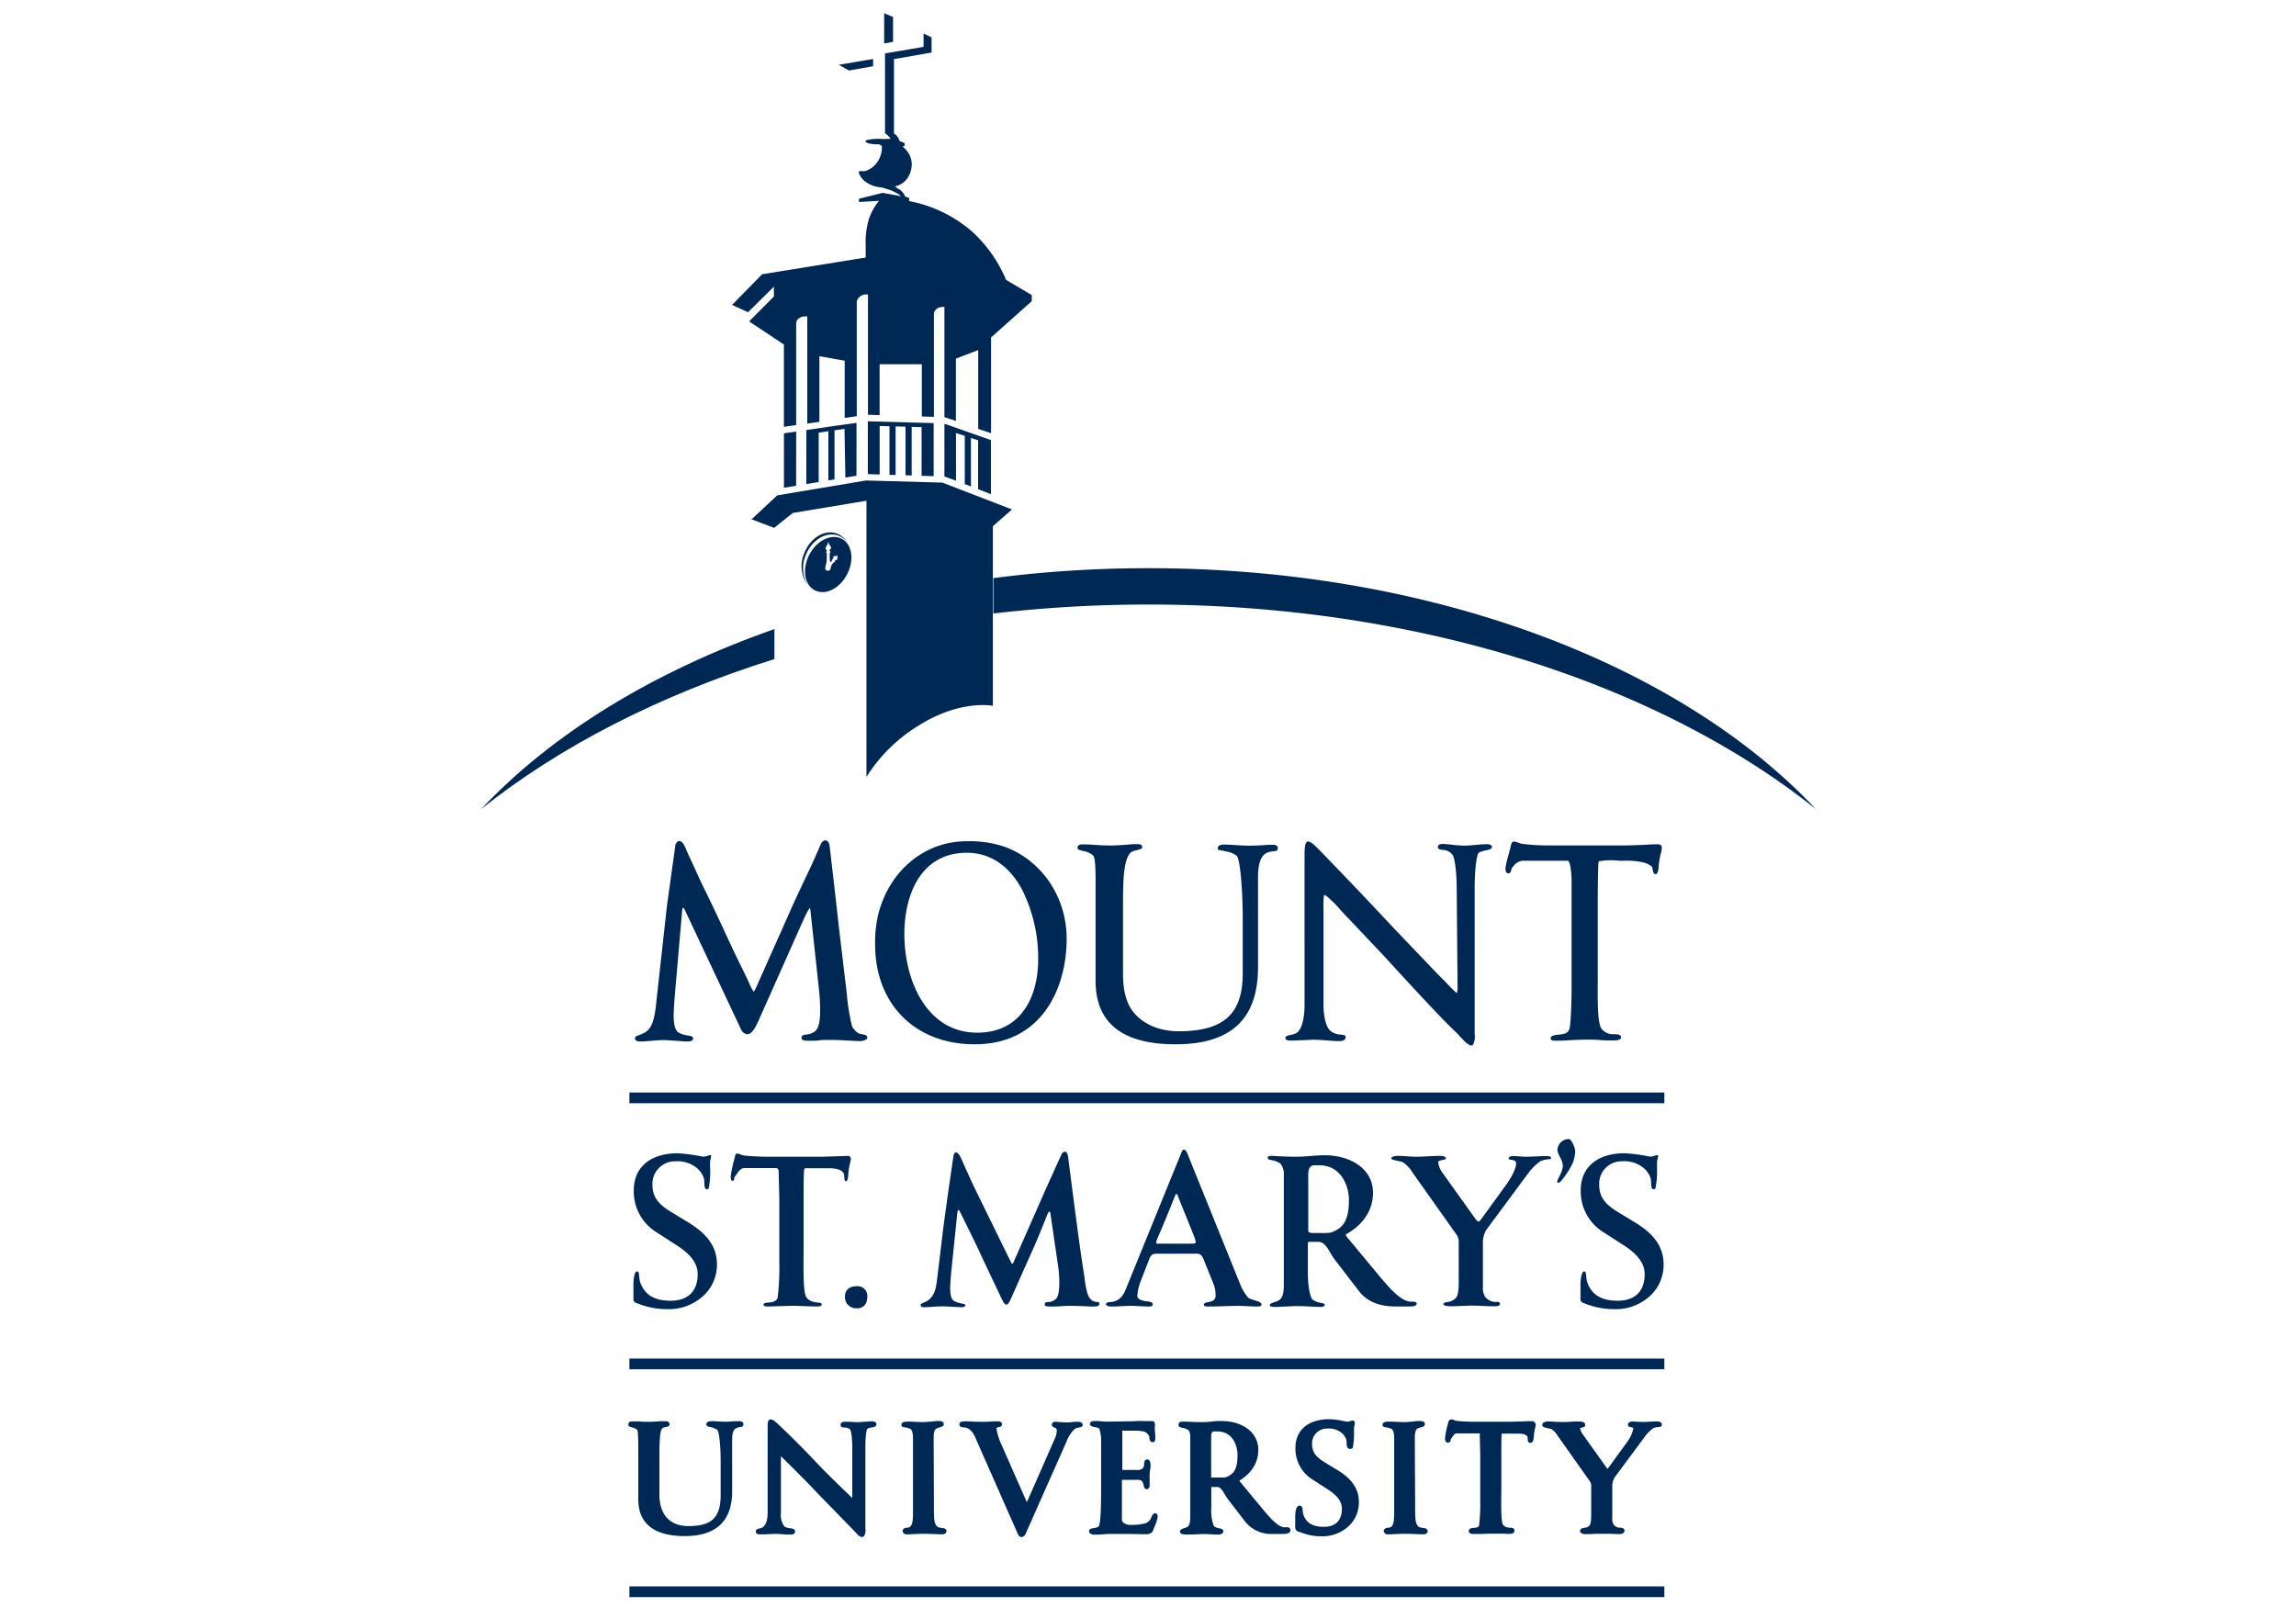 <svg id="Layer_1" data-name="Layer 1" xmlns="http://www.w3.org/2000/svg" width="5em" height="3.5em" viewBox="0 0 317 375">
  <defs>
    <style>
      .cls-1 {
        fill: #002855;
      }
    </style>
  </defs>
  <title>Artboard 1</title>
  <path class="cls-1" d="M80.61,240.79a3.75,3.75,0,0,1-1.76.61c-.53.06-1.19.13-1.19.76s.59.7,1.66.7,1.82,0,2.54-.1,1.36-.09,2.33-.09c1.85,0,3.22.09,4.31.16.81,0,1.52.09,2.22.09h.1a3.15,3.15,0,0,0,2-.4.56.56,0,0,0,.18-.42c0-.52-.55-.63-1.09-.73a4.25,4.25,0,0,1-1-.27,4.06,4.06,0,0,1-1.48-1.67,47.59,47.59,0,0,1-1.2-7.48l-1.92-16.14c-.43-4.07-1.57-14-2.11-18.45-.08-.66-.38-1.12-.8-1.23a.79.79,0,0,0-.79.25h0c-.19.07-.29.29-.41.54l-.06.11c-.15.31-.29.65-.44,1s-.32.78-.52,1.18c-1,2.36-2.16,4.72-3.23,7-.72,1.53-1.44,3.06-2.15,4.61L67,230.59a4.87,4.87,0,0,1-.49.83,6.91,6.91,0,0,1-.85-1.53s-1.54-3.35-2.24-4.68c-1.39-2.81-2.73-5.69-4-8.47-1.52-3.26-3.09-6.63-4.74-9.91-.36-.76-1-2.13-1.66-3.59s-1.3-2.84-1.8-3.89c-.32-.77-.83-1.93-.84-1.94-.13-.27-.62-1.16-1.23-1.16a.74.74,0,0,0-.65.45c-.32.22-.32.85-.32.85l-1.9,13.65-2.56,23.12v.17c-.25,2-.58,4.7-2,6a3.37,3.37,0,0,1-.94.61l-.46.23-.52.2c-.5.17-1,.33-1,.74,0,.76.89.76,1.47.76s1.34-.07,2.19-.14,2.08-.18,2.93-.18,2,.09,3.13.17,1.87.15,2.45.15c.34,0,1.4,0,1.4-.7a.59.59,0,0,0-.35-.49,4.7,4.7,0,0,0-1-.23,5,5,0,0,1-2.1-.71c-.71-.43-1.1-1.81-1.1-3.89,0-1.09.13-2.86.25-4.43l1.74-20.19a2.11,2.11,0,0,1,.14-.62l.15.2.07-.07a4.21,4.21,0,0,1,.44.82l13,27.63a1.88,1.88,0,0,0,1.38,1c.88,0,1.68-1,2.66-3.23l10.24-23c.05-.09.13-.27.22-.49,1-2.18,1.37-2.67,1.5-2.71a1,1,0,0,1,.12.49l2,18.45A45.6,45.6,0,0,1,82,235.7C82,237.57,81.87,240.07,80.61,240.79Z"/>
  <path class="cls-1" d="M118.07,243.69c15.83,0,21.45-13.28,21.45-24.65,0-9.75-5.88-18.39-14.64-21.5a25.5,25.5,0,0,0-8.73-1.23c-9.79,0-18.07,6.9-20.61,17.16a28.12,28.12,0,0,0-.71,6.92C94.83,234.33,104.17,243.69,118.07,243.69ZM116.22,199c6.73,0,10.65,4.52,12.75,8.31a35.52,35.52,0,0,1,3.9,16.67c0,8.24-3.73,17-14.22,17-11.66,0-17-11.95-17-23.06C101.67,208.78,105.49,199,116.22,199Z"/>
  <path class="cls-1" d="M186.9,198.79h0a8.3,8.3,0,0,1,.89-.14c.53-.06,1-.12,1-.74a.69.69,0,0,0-.2-.51,1.6,1.6,0,0,0-1.13-.26h-.14a15.7,15.7,0,0,0-1.83.08c-1,.05-2.09.12-3.3.12s-2.52-.09-3.67-.16c-.89-.05-1.65-.1-2.22-.1-1.26,0-1.53.48-1.53.89s.55.44.65.44l.26.05a7.31,7.31,0,0,1,.91.21,5.69,5.69,0,0,1,2.58,1c.88.64,1.43,8.78,1.43,14.34V227.2c0,9.43-4.47,13.45-14.93,13.45-4.89,0-9-1.94-11.18-5.32-1.23-2-1.82-4.63-1.82-8.13V210.8c0-5.82.17-11.13,2.22-12.13a6.51,6.51,0,0,1,.87-.25c.84-.21,1.39-.35,1.39-.75,0-.69-.82-.69-1.21-.69a15.4,15.4,0,0,0-2.11.11c-1.17.09-2.62.21-4.23.21-1.27,0-2.52-.08-3.61-.15s-1.86-.11-2.67-.11c-.51,0-1.27,0-1.27.89,0,.28.31.37.84.52l.38.11a4.7,4.7,0,0,1,2.44,1.09c.56.56.56,4.26.56,6V228.9c0,9.82,6.27,14.79,18.63,14.79,13,0,19.27-5.9,19.27-18.05V206.29C184.15,203.21,184.08,199.38,186.9,198.79Z"/>
  <path class="cls-1" d="M237.31,198.45c.81-.18,1.44-.32,1.44-.8a.53.53,0,0,0-.17-.4,1.82,1.82,0,0,0-1.26-.24h-.17c-.53,0-1.28.06-2.08.14s-2,.18-2.91.18a27.66,27.66,0,0,1-2.81-.22,19.74,19.74,0,0,0-2-.17c-.43,0-1.21,0-1.21.76,0,.45.58.54,1,.62h.12a3,3,0,0,1,2.27,1.12c.63.84,1,4.71,1,7.92l.2,23.05v.19a3.36,3.36,0,0,1-.19,1.13l-.14-.14v.07l-.16-.16a4.18,4.18,0,0,0-.39-.37c-.68-.67-1.42-1.44-2.22-2.28-1-1-2-2-3.09-3.16-1.34-1.42-2.75-2.88-4.17-4.36-2-2.1-4.11-4.28-6.08-6.4-6.84-7.34-15.41-16.18-15.5-16.27l-.29-.29c-1.05-1.07-2-2-2.64-2-.83,0-.83,1.58-.83,4V234.5c0,2.49-.46,5.49-1.75,6.46a4.06,4.06,0,0,1-1.53.54c-.62.13-1.2.25-1.2.75s.77.57,1.27.57,1.28,0,2.2-.08c1.09,0,2.33-.11,3.25-.11s1.94.08,3,.16,2,.16,2.71.16c.49,0,1.65,0,1.65-1,0-.39-.54-.45-1.31-.54h-.18a4.1,4.1,0,0,1-2-.79c-1.17-.89-1.69-3.66-1.69-6V212.3a26.66,26.66,0,0,1,.07-3.14,1.07,1.07,0,0,1,.08-.3c.22,0,.66.25,1.51,1.1a15.37,15.37,0,0,1,1.92,1.95c.65.73,1.39,1.56,2.21,2.37,1.19,1.27,2.44,2.59,3.66,3.87,1.87,2,3.64,3.83,4.92,5.22S227.06,237.92,230.5,241c.16.16.33.35.51.55,1.24,1.37,2.24,2.41,2.94,2.41a.52.52,0,0,0,.39-.17,4.22,4.22,0,0,0,.38-2.53V207c0-3.54.39-7.62,1-8.05A5.72,5.72,0,0,1,237.31,198.45Z"/>
  <path class="cls-1" d="M263.44,228.26V210.2c0-3.84.07-6.91.13-8.5.06-.79.06-.79.84-.79h.09l.07-.06a17,17,0,0,1,3.87,0h1a18.18,18.18,0,0,1,4.79.44,4.2,4.2,0,0,1,1.87,1,2.36,2.36,0,0,1,.15.59c.1.52.2,1.11.68,1.11.3,0,.5-.31.63-1a9.85,9.85,0,0,0,.12-1.05,10.2,10.2,0,0,1,.2-1.44h0a11,11,0,0,1,.27-1.32,5.71,5.71,0,0,0,.24-1.28.79.79,0,0,0-.68-.88h-.08c-.52,0-1.58,0-2.81.1-1.64.07-3.68.16-5,.16H251.73a45.93,45.93,0,0,1-6-.38,4.49,4.49,0,0,1-.85-.26,2.66,2.66,0,0,0-1-.26c-.51,0-.64.57-.76,1.18-.06.24-.11.49-.19.74s-.17.66-.29,1.1a21.53,21.53,0,0,0-.74,3.19c0,.33,0,1.21.7,1.21.48,0,.57-.42.64-.73a1.28,1.28,0,0,1,.24-.63c.08-.07.16-.17.26-.28a3,3,0,0,1,2.25-1.31h10.38c.25,0,.28.07.36.32a1.36,1.36,0,0,0,.2.4,21.09,21.09,0,0,1,.4,4.54v24.08c0,3.42-.15,8.76-.5,9.91s-1.55,1.24-2.68,1.36H254c-.59.08-1.56.22-1.56.82s.76.57,1.21.57c.64,0,1.75,0,2.93-.1,1.44-.07,3.09-.15,4.24-.15.77,0,1.94,0,3.06.09s2.23.1,3,.1,2,0,2-.76c0-.29-.26-.52-.73-.64a14.71,14.71,0,0,0-1.6-.06,3.54,3.54,0,0,1-2.26-1.3c-.91-1.34-.88-6.52-.86-10.3Z"/>
  <path class="cls-1" d="M39.33,333.65c.07.13.24.79.24,4.18v12c0,5.72,3.67,8.62,10.9,8.62s11-3.51,11-10.43V337c0-1.61-.06-3.29.94-3.72a4.24,4.24,0,0,1,1-.3.62.62,0,0,0,.69-.62.67.67,0,0,0-.2-.5,1.22,1.22,0,0,0-.93-.21h-.73c-.54,0-1.35.11-2.28.11s-1.9-.06-2.57-.11h-.75c-.32,0-1.18,0-1.18.73,0,.42.43.52.87.62a4.29,4.29,0,0,1,1.7.69c.36.35.76,3.42.76,7.26v7.92c0,5.22-2.09,7.25-7.47,7.25-6.15,0-6.82-5.07-6.82-7.25v-9.18c0-5.6.38-6.24.89-6.54A2.84,2.84,0,0,1,46,333c.43-.1.87-.2.87-.62,0-.74-.77-.74-1.1-.74h-.62c-.63,0-1.68.14-3,.14-.9,0-1.75,0-2.49-.09-.56,0-1,0-1.41,0s-1,0-1,.81c0,.35.33.44.82.58A3.47,3.47,0,0,1,39.33,333.65Z"/>
  <path class="cls-1" d="M89.62,349.69c-1-1-5.22-4.94-8.27-8.18-4.91-5.22-8.8-8.84-8.83-8.86-1.41-1.41-1.82-1.41-2-1.41-.74,0-.77.56-.77,2.32V353c0,1.69-.36,2.79-1.09,3.36a1.89,1.89,0,0,1-.85.32c-.32.07-.81.18-.81.66,0,.7.57.7.92.7l1,0c.76,0,1.79-.09,2.36-.09a19.44,19.44,0,0,1,2.07.08,11.61,11.61,0,0,0,1.51.06c.57,0,1.28,0,1.28-.77,0-.54-.57-.62-1.13-.7a3,3,0,0,1-1.32-.39,4.32,4.32,0,0,1-.84-3.07V339.85h0a1.53,1.53,0,0,1,.37.34c.06,0,5.79,5.72,7.07,7.1s9.19,9.47,9.52,9.81l.41.44c.63.67,1,1.12,1.56,1.12a.65.65,0,0,0,.47-.2,2.64,2.64,0,0,0,.31-1.75v-19.1c0-2.71.28-4,.46-4.21a2.75,2.75,0,0,1,1-.29c.5-.08,1.12-.17,1.12-.75a.6.6,0,0,0-.18-.44,1.47,1.47,0,0,0-1.1-.23h-.1a6.24,6.24,0,0,0-1,.07c-.63,0-1.41.11-2,.11s-1.37-.06-2-.1h-.85c-.31,0-1.13,0-1.13.7s.6.62,1,.66a1.58,1.58,0,0,1,1.21.46c.25.35.51,1.8.51,4.26V349.6Z"/>
  <path class="cls-1" d="M108.49,335.7c0-.59,0-2,.61-2.32a4.1,4.1,0,0,1,.81-.3c.46-.13.93-.27.93-.71s-.16-.77-1.25-.77a8.39,8.39,0,0,0-1.38.1c-.79.07-1.68.15-2.2.15s-2.07-.07-3-.11h-.88c-.25,0-1.17.11-1.17.7s.51.59,1,.68a3.66,3.66,0,0,1,1.12.34c.36.18.59,1,.59,2.16V353c0,1.83-.15,2.68-.55,3.15a1.08,1.08,0,0,1-.88.35c-.52,0-1,.36-1,.73a.88.88,0,0,0,1,.81h.47c.58,0,1.64-.12,3.4-.12,1.2,0,2.76.07,3.69.11h.76c.53,0,.92-.31.92-.74s-.33-.64-.79-.69l-.41-.07a2.51,2.51,0,0,1-.8-.19c-.91-.66-.94-1.61-.93-5.54Z"/>
  <path class="cls-1" d="M123.67,333c.27,0,.78-.15.78-.67,0-.3-.19-.66-1.1-.66a14.3,14.3,0,0,0-1.69.07,33.11,33.11,0,0,1-3.73,0c-.68,0-1.37-.07-2.06-.07-.34,0-1.39,0-1.39.7s.71.68,1.17.75h.24c1.32.31,2,1.51,2.53,2.82L128.15,358c.1.21.34.68.84.68a1.11,1.11,0,0,0,.92-.69l9.55-21.52a7.8,7.8,0,0,1,1.93-3,1.92,1.92,0,0,1,1-.36,1.58,1.58,0,0,0,.6-.16l.09-.07a.52.52,0,0,0,.18-.37c0-.18-.08-.74-1.17-.74-.45,0-.89,0-1.32.09a12.84,12.84,0,0,1-2.48,0c-.43,0-.87-.07-1.36-.08a.91.91,0,0,0-.66.19.69.69,0,0,0-.19.52c0,.42.39.57.62.66a.67.67,0,0,1,.53.64,5.42,5.42,0,0,1-.4,1.76l-6.53,14.84-.07.12-.12-.24-6-13.6a13.81,13.81,0,0,1-.94-3.14C123.15,333.19,123.22,333.13,123.67,333Z"/>
  <path class="cls-1" d="M147.09,356c-.15.39-.63.49-1.24.59s-1.1.17-1.1.74a.65.65,0,0,0,.2.46,1.82,1.82,0,0,0,1.28.31,17.42,17.42,0,0,0,1.91-.07,15.22,15.22,0,0,1,1.76-.07H154c1.33,0,2.66.06,4.11.06a2.1,2.1,0,0,0,1.31-.44,2.36,2.36,0,0,0,.37-.75c.06-.17.13-.36.22-.57a8.3,8.3,0,0,0,.75-2.31c0-.73-.39-.84-.63-.84-.49,0-.84.88-.94,1.2a2.34,2.34,0,0,1-1.21,1.13,11,11,0,0,1-3.16.38,2.67,2.67,0,0,1-2.1-.55c-.3-.28-.31-.55-.31-1.14v-8.8h3.37a2.24,2.24,0,0,1,1.2.18,1.87,1.87,0,0,1,.5,1.1c.08.37.19.89.74.89a.6.6,0,0,0,.44-.19,1.28,1.28,0,0,0,.22-1V344a5.63,5.63,0,0,1,.1-.9,5.58,5.58,0,0,0,.12-1c0-.38,0-1.53-.78-1.53s-.73,1.09-.73,1.09v.15a1.58,1.58,0,0,1-.42.94,2.51,2.51,0,0,1-1.49.27h-3.17v-9.16a1.73,1.73,0,0,1,.45,0h2.45a9.31,9.31,0,0,1,2.17.21,2,2,0,0,1,1.25,1.23,2.07,2.07,0,0,1,0,.23c0,.34.14,1,.77,1s.6-.65.6-1a10.17,10.17,0,0,0-.06-1.31,8.85,8.85,0,0,1-.05-1.26,1,1,0,0,1,0-.16,1.25,1.25,0,0,0-.15-1,.64.64,0,0,0-.46-.19h-1.94a15,15,0,0,0-1.69,0l-1.35.06c-1.81,0-3.65.07-5.46.07a9.85,9.85,0,0,1-1.43-.07,10.55,10.55,0,0,0-1.49-.07c-.78,0-1.17.23-1.17.7s.58.62,1.14.73a2.76,2.76,0,0,1,1,.29,7.37,7.37,0,0,1,.47,2.81v12.25C147.54,354,147.26,355.54,147.09,356Z"/>
  <path class="cls-1" d="M184.24,338.33c0-4-3.56-6.73-8.66-6.73a14,14,0,0,0-2.21.12,18.08,18.08,0,0,1-2.63.13c-1.33,0-2.63-.07-3.41-.11h-.71c-.27,0-1,0-1,.77,0,.49.49.59.92.68a3.45,3.45,0,0,1,1.43.56,2.7,2.7,0,0,1,.39,1.51v18.61c0,1.27-.13,2.18-.76,2.49a4.93,4.93,0,0,1-.64.24c-.51.17-1,.33-1,.78,0,.7,1.06.7,1.46.7h1.07c.84,0,2-.1,2.61-.1s1.84,0,2.72.1h1.12c1,0,1.13-.54,1.13-.77,0-.48-.53-.59-1-.69a2.78,2.78,0,0,1-.59-.15l-.21-.1c-.25-.13-.37-.19-.47-.42a10.45,10.45,0,0,1-.53-4.17V347h1.32c.76,0,1.16.6,1.75,1.59a12.21,12.21,0,0,0,.73,1.15l4.2,5.46a7.76,7.76,0,0,0,6.44,2.75H190c.43,0,1.72,0,1.72-.85s-.79-.71-1.21-.71a2.12,2.12,0,0,1-.37,0c-1.55-.27-3.35-2.42-4.94-4.31l-5.31-6.43-.09-.12h0C183.47,343.29,184.24,340.38,184.24,338.33ZM177,344.59l-.15.06c-.12.06-.3.14-1.33.14h-2.28v-9.55c0-.8.21-1.21.63-1.21h.87c3.19,0,4.65,2.88,4.65,5.55C179.4,343.21,178.22,344,177,344.59Z"/>
  <path class="cls-1" d="M199.53,356.29c-3.21,0-4.21-1.42-4.71-2.66a3.67,3.67,0,0,1-.23-1.14c-.05-.51-.11-1.15-.74-1.15-1,0-1,2.28-1,2.54v2.35a1.11,1.11,0,0,0,.87,1.23l.72.23a12,12,0,0,0,4.53.8,8.89,8.89,0,0,0,5.5-1.67,7.51,7.51,0,0,0,3.23-6.37c0-3.9-2.87-6.1-5-7.41l-2.92-1.77c-2.25-1.38-3-2.48-3-4.38a3.46,3.46,0,0,1,3.39-3.53h.18a4.69,4.69,0,0,1,3.42,1.08,3.65,3.65,0,0,1,1,1.51,3.19,3.19,0,0,1,.07.69c0,.58.05,1.46.79,1.46s.7-.49.75-.82v-.08a15.83,15.83,0,0,0,.19-2.12v-1.94a2.8,2.8,0,0,1,.09-.46,1.32,1.32,0,0,0,0-1l-.19-.18h-.18a1.6,1.6,0,0,0-.62.13,1.72,1.72,0,0,1-.68.12,7.06,7.06,0,0,1-.84-.14,17,17,0,0,0-3.39-.43c-4.85,0-7.86,2.55-7.86,6.66a8.46,8.46,0,0,0,3.75,7.26l3.86,2.49c2.21,1.44,3.23,2.86,3.23,4.46C203.74,354.8,202.25,356.29,199.53,356.29Z"/>
  <path class="cls-1" d="M220.75,335.7c0-.59,0-2,.61-2.32a4,4,0,0,1,.82-.3c.45-.13.92-.27.92-.71s-.16-.77-1.24-.77a8.5,8.5,0,0,0-1.39.1c-.78.07-1.67.15-2.19.15s-2.07-.07-3-.11h-.88c-.24,0-1.17.11-1.17.7s.52.59,1,.68a3.69,3.69,0,0,1,1.11.34c.36.18.6,1,.6,2.16V353c0,1.83-.15,2.68-.56,3.15a1.07,1.07,0,0,1-.88.35c-.51,0-1,.36-1,.73a.89.89,0,0,0,1,.81H215c.57,0,1.63-.12,3.39-.12,1.2,0,2.76.07,3.7.11h.75c.53,0,.92-.31.92-.74a.78.78,0,0,0-.78-.69l-.41-.07a2.52,2.52,0,0,1-.81-.19c-.91-.66-.94-1.61-.93-5.54Z"/>
  <path class="cls-1" d="M240.94,347.84V341c0-3.14,0-5.55.07-6.3v-.16h3.8c1.68,0,2,.43,2.21.66a1.64,1.64,0,0,1,.07.49c0,.4,0,1,.65,1s.73-.83.8-1.72a5.27,5.27,0,0,1,.11-.93h0c.06-.33.14-.66.2-.91a2.63,2.63,0,0,0,.1-.49.88.88,0,0,0-.75-1h-.49c-1,0-3.51.13-4.56.13h-8.93c-1.06,0-3-.11-3.74-.21a1.81,1.81,0,0,1-.54-.17,1.51,1.51,0,0,0-.64-.16c-.59,0-.69.47-.78.84a4.67,4.67,0,0,1-.12.47,20.87,20.87,0,0,0-.59,3,1.22,1.22,0,0,0,.23.92.62.62,0,0,0,.43.18.67.67,0,0,0,.67-.67h0a.52.52,0,0,1,.07-.23,2.73,2.73,0,0,0,.3-.4c.24-.37.57-.86,1-.86h5.28a.24.24,0,0,1,.12,0,1.41,1.41,0,0,1,0,.48l.11,4.36v10.85a43.28,43.28,0,0,1-.27,5.81c-.14.43-.58.5-1.24.57-.49,0-1.16.1-1.16.74s.78.67,1.2.67h1.05c1,0,2.54-.08,3.25-.08h2c.73,0,1.42.06,1.72.06.6,0,1.43,0,1.43-.74s-.72-.68-1.11-.7a2.07,2.07,0,0,1-.47-.06,1.89,1.89,0,0,1-1.06-.58c-.48-.67-.46-4.09-.44-6.58Z"/>
  <path class="cls-1" d="M260.52,332.52c0-.54-.5-.81-1.49-.81-.61,0-1.29,0-2,.07a27.37,27.37,0,0,1-3.39,0c-.51,0-1-.07-1.57-.07a1.89,1.89,0,0,0-1.38.33.66.66,0,0,0-.2.48c0,.49.65.63,1.55.82a4.93,4.93,0,0,1,.58.13,4.78,4.78,0,0,1,1.46,1.56l7.47,10.57a1.85,1.85,0,0,1,.36,1.27v6.72c0,.51,0,2-.41,2.43a2.68,2.68,0,0,1-.8.46h-.22c-.47.08-1.17.19-1.17.76a.6.6,0,0,0,.19.45,2,2,0,0,0,1.41.29c.59,0,1.21,0,1.84-.06h3.57c.61,0,1.22.06,1.79.06h.27a1.55,1.55,0,0,0,1.09-.29.65.65,0,0,0,.21-.49.63.63,0,0,0-.2-.47,1.44,1.44,0,0,0-1-.23,2.12,2.12,0,0,1-1.3-.66,2.53,2.53,0,0,1-.35-1.57v-7.66a4.1,4.1,0,0,1,.51-1.8l7.12-9.61a9.29,9.29,0,0,1,1.93-1.94,4.41,4.41,0,0,1,1.06-.25h.06c.78,0,.89-.36.89-.56a.65.65,0,0,0-.19-.48,1.32,1.32,0,0,0-.94-.26c-.66,0-1.24,0-1.85.06a21.46,21.46,0,0,1-2.66,0c-.34,0-.69-.06-1-.06s-1.28,0-1.28.78c0,.42.44.5.7.55.48.09.56.15.56.31a8.14,8.14,0,0,1-1.55,3.29l-4.3,5.92-.06.09-.1.13-.18-.21-5.5-7.71a3.82,3.82,0,0,1-.75-1.61l.4-.1C260,333.06,260.52,333,260.52,332.52Z"/>
  <path class="cls-1" d="M254.33,276c.55,0,3-3.64,3.45-5.09a10.36,10.36,0,0,0,.4-2.1c0-1.24-1-3-1.45-3a2.65,2.65,0,0,0-2.7,2.5c0,1.14,1.25,2.24,1.25,3.74s-1.3,3.1-1.3,3.7C254,276,254.08,276,254.33,276Z"/>
  <path class="cls-1" d="M47.13,303.53c-4.58,0-6.17-2-7-4-.55-1.34-.15-2.84-.85-2.84s-.84,2.29-.84,3,0,2.73,0,3.23a1,1,0,0,0,.84,1.19,18.45,18.45,0,0,0,7.06,1.39,11.85,11.85,0,0,0,7.26-2.19A9.85,9.85,0,0,0,57.92,295c0-4.77-3.24-7.65-6.67-9.74l-4-2.43c-3.08-1.89-4.38-3.53-4.38-6.47A5.24,5.24,0,0,1,48,271h.28a7,7,0,0,1,5,1.6,5.27,5.27,0,0,1,1.59,2.33c.25.85-.1,2.59.7,2.59.45,0,.45-.3.55-.85a22.53,22.53,0,0,0,.24-2.78c0-.6-.05-2-.05-2.64s.5-1.69.1-1.69c-.64,0-.74.35-1.79.35a41.25,41.25,0,0,0-5.81-.79c-6.22,0-10.29,3.08-10.29,8.65a11.18,11.18,0,0,0,4.92,9.54l5.32,3.43c2.88,1.89,4.67,4,4.67,6.56C53.44,301.55,50.91,303.53,47.13,303.53Z"/>
  <path class="cls-1" d="M88.53,269.73c-.1,0-5,.2-6.81.2H69.45c-1.45,0-4.13-.15-5.22-.3-.75-.1-1-.44-1.54-.44s-.45.44-.75,1.44a31.12,31.12,0,0,0-.8,3.82c0,.4,0,1.1.4,1.1.6,0,.25-.7.65-1.1s1-1.88,2.14-1.88h7.25c.8,0,.75.64.75,1.19l.15,6v14.92a57.79,57.79,0,0,1-.4,8.15c-.55,1.69-3.28.69-3.28,1.64,0,.4.6.4,1.14.4s4.43-.15,5.92-.15c1,0,4.22.15,5.07.15s1.44,0,1.44-.5-1.19-.35-1.79-.55a3,3,0,0,1-1.74-1c-.89-1.24-.7-7-.7-11.44V282c0-4.32,0-7.65.1-8.7.05-.84.2-.69,1-.69H84c2.69,0,3.18.79,3.43,1.09.4.45,0,1.94.6,1.94s.49-2,.74-3.23c.15-.85.4-1.69.4-1.84C89.18,270,88.88,269.73,88.53,269.73Z"/>
  <path class="cls-1" d="M90.52,300.15c-2.33,0-2.73,1.54-2.73,2.39v.06h0a2.59,2.59,0,0,0,2.48,2.69h.3a2.19,2.19,0,0,0,2.34-1.81,4.27,4.27,0,0,0,.1-.93v-.06a2.24,2.24,0,0,0-2.49-2.34Z"/>
  <path class="cls-1" d="M136.75,303.33a3,3,0,0,1-1.34.5c-.85,0-1,.2-1,.6s.35.45,1.74.45c2.09,0,2.14-.15,4-.15,3.28,0,4.27.15,5.17.15.4,0,1.84.1,1.84-.6s-.5-.25-1.54-.7a3,3,0,0,1-1.15-1.44,19.26,19.26,0,0,1-.79-4.07s-.8-5.12-1.29-8.75c-.9-6.51-1.69-12.93-2.54-19.39-.2-1.64-1.19-1.29-1.54-.55,0,0-3.28,7.26-3.88,8.6L127,294.84c-.05.09-.25,0-.3,0s-8.4-17.1-8.8-17.9-3.18-7-3.18-7c-.4-.84-1.39-1.79-1.64,0,0,0-1.54,10.39-2.39,17-.54,4.52-1.39,11.48-1.39,11.48-.25,2.14-.55,3.93-2.19,5.07-.79.55-1.64.6-1.64,1,0,.6.4.55,1.1.55.49,0,2.78-.2,3.87-.2s3.93.2,4.43.2c.74,0,1-.1,1-.5s-1.49-.25-2.68-1c-.6-.34-.85-1.49-.85-3,0-.74.15-2.88.3-4.22L114,283.1c.1-.79.3-1,.6-.39,0,0,2.53,5.12,3.88,7.9,2.43,5.22,5.91,12.53,5.91,12.53.85,1.79,1.34,1.69,2.09,0,0,0,3.38-7.61,5.27-11.83,1.19-2.64,3.33-8.06,3.33-8.06.3-.69.6-.59.65-.1l1.83,12.53a27,27,0,0,1,.25,3.68C137.79,301.4,137.54,302.89,136.75,303.33Z"/>
  <path class="cls-1" d="M171.53,304.48c0,.45.89.4,1.14.4,2.19,0,4.77-.15,7-.15,1.39,0,2.83.15,4.22.15.3,0,1.1,0,1.1-.45,0-.9-2.64-1-3.23-1.74a12,12,0,0,1-1.5-2.39l-12.57-31.11c-.1-.3-.4-.9-.8-.9s-.49.4-.59.65L153.38,300.7c-.69,1.69-1.44,2.78-3.33,3.13-.3,0-1.34,0-1.34.5s.84.55,1.24.55c1.59,0,3-.15,4.63-.15,1.39,0,2.73.15,4.12.15.45,0,.9,0,.9-.6s-1.64-.6-2-.7c-.65-.19-1.59-.34-1.59-1.24a11.7,11.7,0,0,1,.69-3.13l2-5.17c.55-1.49.95-1.49,2.39-1.49h8.85c1.24,0,1.44,1.14,2,2.48l1.89,4.68a7.73,7.73,0,0,1,.45,2.68C174.21,304.33,171.53,303.48,171.53,304.48Zm-3.19-14.27H161c-.35,0-.6.1-.6-.35a11,11,0,0,1,.6-1.59c1.69-3.82,3.33-8.1,3.83-9.24.09-.2,0-.4.29-.4s.4.65.5.85l3.63,9a7,7,0,0,1,.4,1.34c0,.49-1,.39-1.31.39Z"/>
  <path class="cls-1" d="M211,278.33c0-5.62-5.27-8.75-11.39-8.75-2,0-4.17.35-6.66.35s-5.17-.2-5.66-.2c-.75,0-.85.2-.85.55,0,.55,1.64.25,3,1.29a3.87,3.87,0,0,1,.75,2.49v25.6c0,1.89-.2,3.33-1.34,3.87-.8.4-1.94.55-1.94,1s.89.45,1.49.45,3.68-.2,5.07-.2,4.77.2,5.27.2c.7,0,1-.2,1-.55s-1.39-.4-2-.7-.9-.35-1.15-.94-.79-2.29-.79-6v-6.61c0-.3.15-.4.44-.4h1.89c1.94,0,2.49,2.19,3.83,4l5.77,7.51c2,2.63,5.17,3.58,8.45,3.58h3.18c.59,0,1.84,0,1.84-.65s-1.15-.4-1.74-.5c-2.29-.39-4.77-3.33-7.11-6.11L205,288.76c-.35-.45-.44-.6-.2-.79C205.37,287.63,211,284.74,211,278.33Zm-9.35,9.1c-.3.1-.34.3-2.18.3h-1.79c-.55,0-1.79.1-1.79-.5V274.11c0-1,.24-2.19,1.39-2.19h1.19c4.82,0,6.91,4.42,6.91,8.15,0,5-1.55,6.41-3.69,7.36Z"/>
  <path class="cls-1" d="M228,270.33c0-.6-1.19-.6-1.54-.6-1.64,0-3.73.2-5.37.2-1.34,0-2.73-.2-4.08-.2-.39,0-1.73,0-1.73.6,0,.4,2.18.64,2.63.84a7.56,7.56,0,0,1,2.34,2.49L230.41,288a3,3,0,0,1,.59,2v9.25c0,.94,0,3-.74,3.73a4.25,4.25,0,0,1-1.29.74c-.35.1-1.55.15-1.55.6s1.35.5,1.69.5c1.59,0,3.43-.15,5-.15s3.33.15,4.87.15c.39,0,1.64.1,1.64-.55s-.85-.45-1.2-.45a3.44,3.44,0,0,1-2.18-1.09,3.87,3.87,0,0,1-.6-2.49V289.76a6,6,0,0,1,.8-2.78l9.79-13.22a12.86,12.86,0,0,1,2.88-2.83,7,7,0,0,1,1.69-.4c.1,0,.75,0,.75-.25,0-.55-.85-.5-1.2-.5-1.59,0-3.13.15-4.72.15-.89,0-1.84-.15-2.73-.15-.4,0-1.25,0-1.25.55s1.74,0,1.74,1.19c0,1.34-1.44,3.73-2.23,4.82l-5.92,8.16c-.15.19-.35.54-.59.54s-.55-.35-.7-.54l-7.61-10.64a5.48,5.48,0,0,1-1.14-2.69C226.23,270.68,228,270.73,228,270.33Z"/>
  <path class="cls-1" d="M268.1,303.53c-4.57,0-6.16-2-7-4-.55-1.34-.15-2.84-.84-2.84s-.85,2.29-.85,3,0,2.73,0,3.23a1,1,0,0,0,.85,1.19,18.35,18.35,0,0,0,7,1.39,11.83,11.83,0,0,0,7.26-2.19A9.85,9.85,0,0,0,278.8,295c0-4.77-3.23-7.65-6.66-9.74l-4-2.43c-3.08-1.89-4.37-3.53-4.37-6.47a5.23,5.23,0,0,1,5.08-5.37h.33a7,7,0,0,1,5,1.6,5.19,5.19,0,0,1,1.59,2.33c.25.85-.09,2.59.7,2.59.45,0,.45-.3.55-.85a20.93,20.93,0,0,0,.25-2.78c0-.6,0-2,0-2.64s.49-1.69.1-1.69c-.65,0-.75.35-1.79.35a41.71,41.71,0,0,0-5.82-.79c-6.21,0-10.29,3.08-10.29,8.65a11.18,11.18,0,0,0,4.92,9.54l5.32,3.43c2.88,1.89,4.67,4,4.67,6.56C274.41,301.55,271.88,303.53,268.1,303.53Z"/>
  <rect class="cls-1" x="37.5" y="254.94" width="241.48" height="2.5"/>
  <rect class="cls-1" x="37.5" y="317.03" width="241.48" height="2.5"/>
  <rect class="cls-1" x="37.5" y="370.19" width="241.48" height="2.5"/>
  <path class="cls-1" d="M105.3,169.11c9.61-5.92,17-4.41,17-4.41V122.79l4.47-3.91-16.26-6.26-17.81-.5L72,115.59l-6,5.59,5.27,2,4.34-3.48,17.2-2.85v64.43A37.73,37.73,0,0,1,105.3,169.11Z"/>
  <path class="cls-1" d="M122.42,143.16a313.24,313.24,0,0,1,36.25-2.09c63,0,119.21,18.64,155.65,47.73-31.63-33.67-89.5-56.21-155.65-56.21a281.8,281.8,0,0,0-36.25,2.31Z"/>
  <path class="cls-1" d="M71.33,146.8c-28.25,9.89-51.9,24.43-68.41,42,18.35-14.65,41.7-26.64,68.41-35Z"/>
  <polygon class="cls-1" points="99.01 3.96 96.94 3.08 96.94 10.14 99.01 9.76 99.01 3.96"/>
  <polygon class="cls-1" points="94.36 15.46 94.36 13.76 86.35 15.12 88.72 16.45 94.36 15.46"/>
  <path class="cls-1" d="M80.16,128.33c-2.16,3-2.26,7-.2,8.86s5.48,1,7.65-2.06,2.26-7,.21-8.86S82.33,125.31,80.16,128.33Zm5.76,2.27a.47.47,0,0,1-.41.06.54.54,0,0,1-.07.39c-.12.16-.19.1-.39.32a2.15,2.15,0,0,0-.6,1.34.65.65,0,0,1-.67.48.6.6,0,0,1-.59-.61s0,0,0-.05a8.67,8.67,0,0,1,.27-1.17,9.17,9.17,0,0,0,.09-1.1v-1.17c0-.08-.16-.11-.15-.25s.2-.23.2-.23l-.13-.27a.37.37,0,0,1-.2-.38,1.39,1.39,0,0,1,.33-.69,4.59,4.59,0,0,0,.31-.92,2.16,2.16,0,0,0,.19.67c.14.24.38.45.41.67a.51.51,0,0,1-.14.51l-.18.16v.2s.2.06.2.24a.32.32,0,0,1-.16.24V130a9.34,9.34,0,0,0,.11,1.19,1,1,0,0,0,.32-.23c.11-.12.13-.32.19-.43s.28-.12.28-.12a.49.49,0,0,1,0-.55c.12-.16.36-.08.53-.11a1.68,1.68,0,0,0,.44-.22,2.93,2.93,0,0,0-.08.44C86,130.19,86.12,130.43,85.92,130.6Z"/>
  <path class="cls-1" d="M85.92,124.51c-2.91-1.06-6.35,1.07-7.7,4.77a7.43,7.43,0,0,0,.81,7.13,7.64,7.64,0,0,1-.46-6.65c1.34-3.69,4.79-5.83,7.69-4.77a4.5,4.5,0,0,1,2,1.47A4.7,4.7,0,0,0,85.92,124.51Z"/>
  <polygon class="cls-1" points="121.85 115.31 121.85 103.77 121.85 102.71 121.85 102.7 117.19 101.06 115.75 100.55 111 98.88 111 111.2 113.7 112.17 113.7 101.04 115.75 101.72 115.75 112.97 117.19 113.52 117.19 102.2 118.86 102.75 118.86 114.16 121.85 115.31"/>
  <path class="cls-1" d="M71.22,66.88v2.3L65.43,75l8.12,5.4V99.6l2.8-.41h.06V75.45a1.54,1.54,0,0,1,.69-1.2,2.33,2.33,0,0,1,1.35-.41H79v25l2.83-.41V83.12l1.22.21,2.78.51,1.9.33V97.53l2.82-.41V84.68h0V70.43a1.82,1.82,0,0,1,.66-1.15,2,2,0,0,1,1.34-.57h.61V96.79l2.72.08V85h9.85V97.19l2.82.08V85h0V73.45a1.64,1.64,0,0,1,.75-1.45,2.47,2.47,0,0,1,1.41-.38H111V97.34l2.68.89V83.69l5.2-2v18.4l3,1V78.75l9.5-8.47V68.85l-6-3.54a32,32,0,0,0-7.62-11,31.15,31.15,0,0,0-15-7.38v-.75a4.34,4.34,0,0,0-.58-.19.63.63,0,0,1-.47-.39,3.39,3.39,0,0,0-1.21-1.41,2.87,2.87,0,0,1-1-.71A4.71,4.71,0,0,0,102.05,42a5.84,5.84,0,0,0,1.33-3.8,5.27,5.27,0,0,0-1.5-3.42c-.79-.77-.69-.56-.23-.72.16,0,.06-.67.06-.67s-.52-.24-.8-.34-.43-.16-.48-.44a2.72,2.72,0,0,0-1.2-1.44V13.79L108,12.26V8.73l-1.86-.91v3.12l-9,1.52v18.6s.49.41.68.59.69.62.51.74a24.12,24.12,0,0,1-2.8,0,11.11,11.11,0,0,0-2.65.3c-.27.09-.67.4.38.75a8,8,0,0,0,2.47.22,4,4,0,0,1,.67.42,5.94,5.94,0,0,1-1,3.65,5.21,5.21,0,0,1-2,1.81,2.57,2.57,0,0,1-1.7.4c-.49-.09-1,0-.39,1a4.13,4.13,0,0,0,1.34,1.51,6.94,6.94,0,0,0,3.67,1.28c.78.22,1.59.47,2,.62a10.27,10.27,0,0,1,2.14,1.08c.4.27.51.46-.37.21L96.58,45l-5.52,1.38v.76l4.69-.28a13,13,0,0,0-2.39,4.34A18,18,0,0,0,92.63,57V60.1L68.46,64l-7,7.15,3.73,1.71Z"/>
  <polygon class="cls-1" points="74.36 101 73.56 101.11 73.56 101.55 73.56 113.82 76.4 113.35 76.41 100.7 74.36 101"/>
  <polygon class="cls-1" points="108.49 111.12 108.49 99.46 108.49 98.74 108.49 98.73 105.67 98.65 105.67 98.66 93.13 98.31 93.13 110.64 95.89 110.72 95.89 99.41 98.18 99.47 98.18 110.8 99.61 110.84 99.61 99.51 101.92 99.57 101.92 110.91 103.36 110.96 103.36 99.61 105.67 99.68 105.67 111.03 108.49 111.12"/>
  <polygon class="cls-1" points="85.09 99.43 83.92 99.59 83.92 99.6 78.79 100.35 78.78 112.95 81.66 112.48 81.66 100.96 83.92 100.63 83.92 112.1 85.35 111.87 85.35 100.42 87.69 100.08 87.89 111.44 90.48 111.02 90.49 98.67 85.35 99.39 85.35 99.39 85.09 99.43"/>
</svg>
